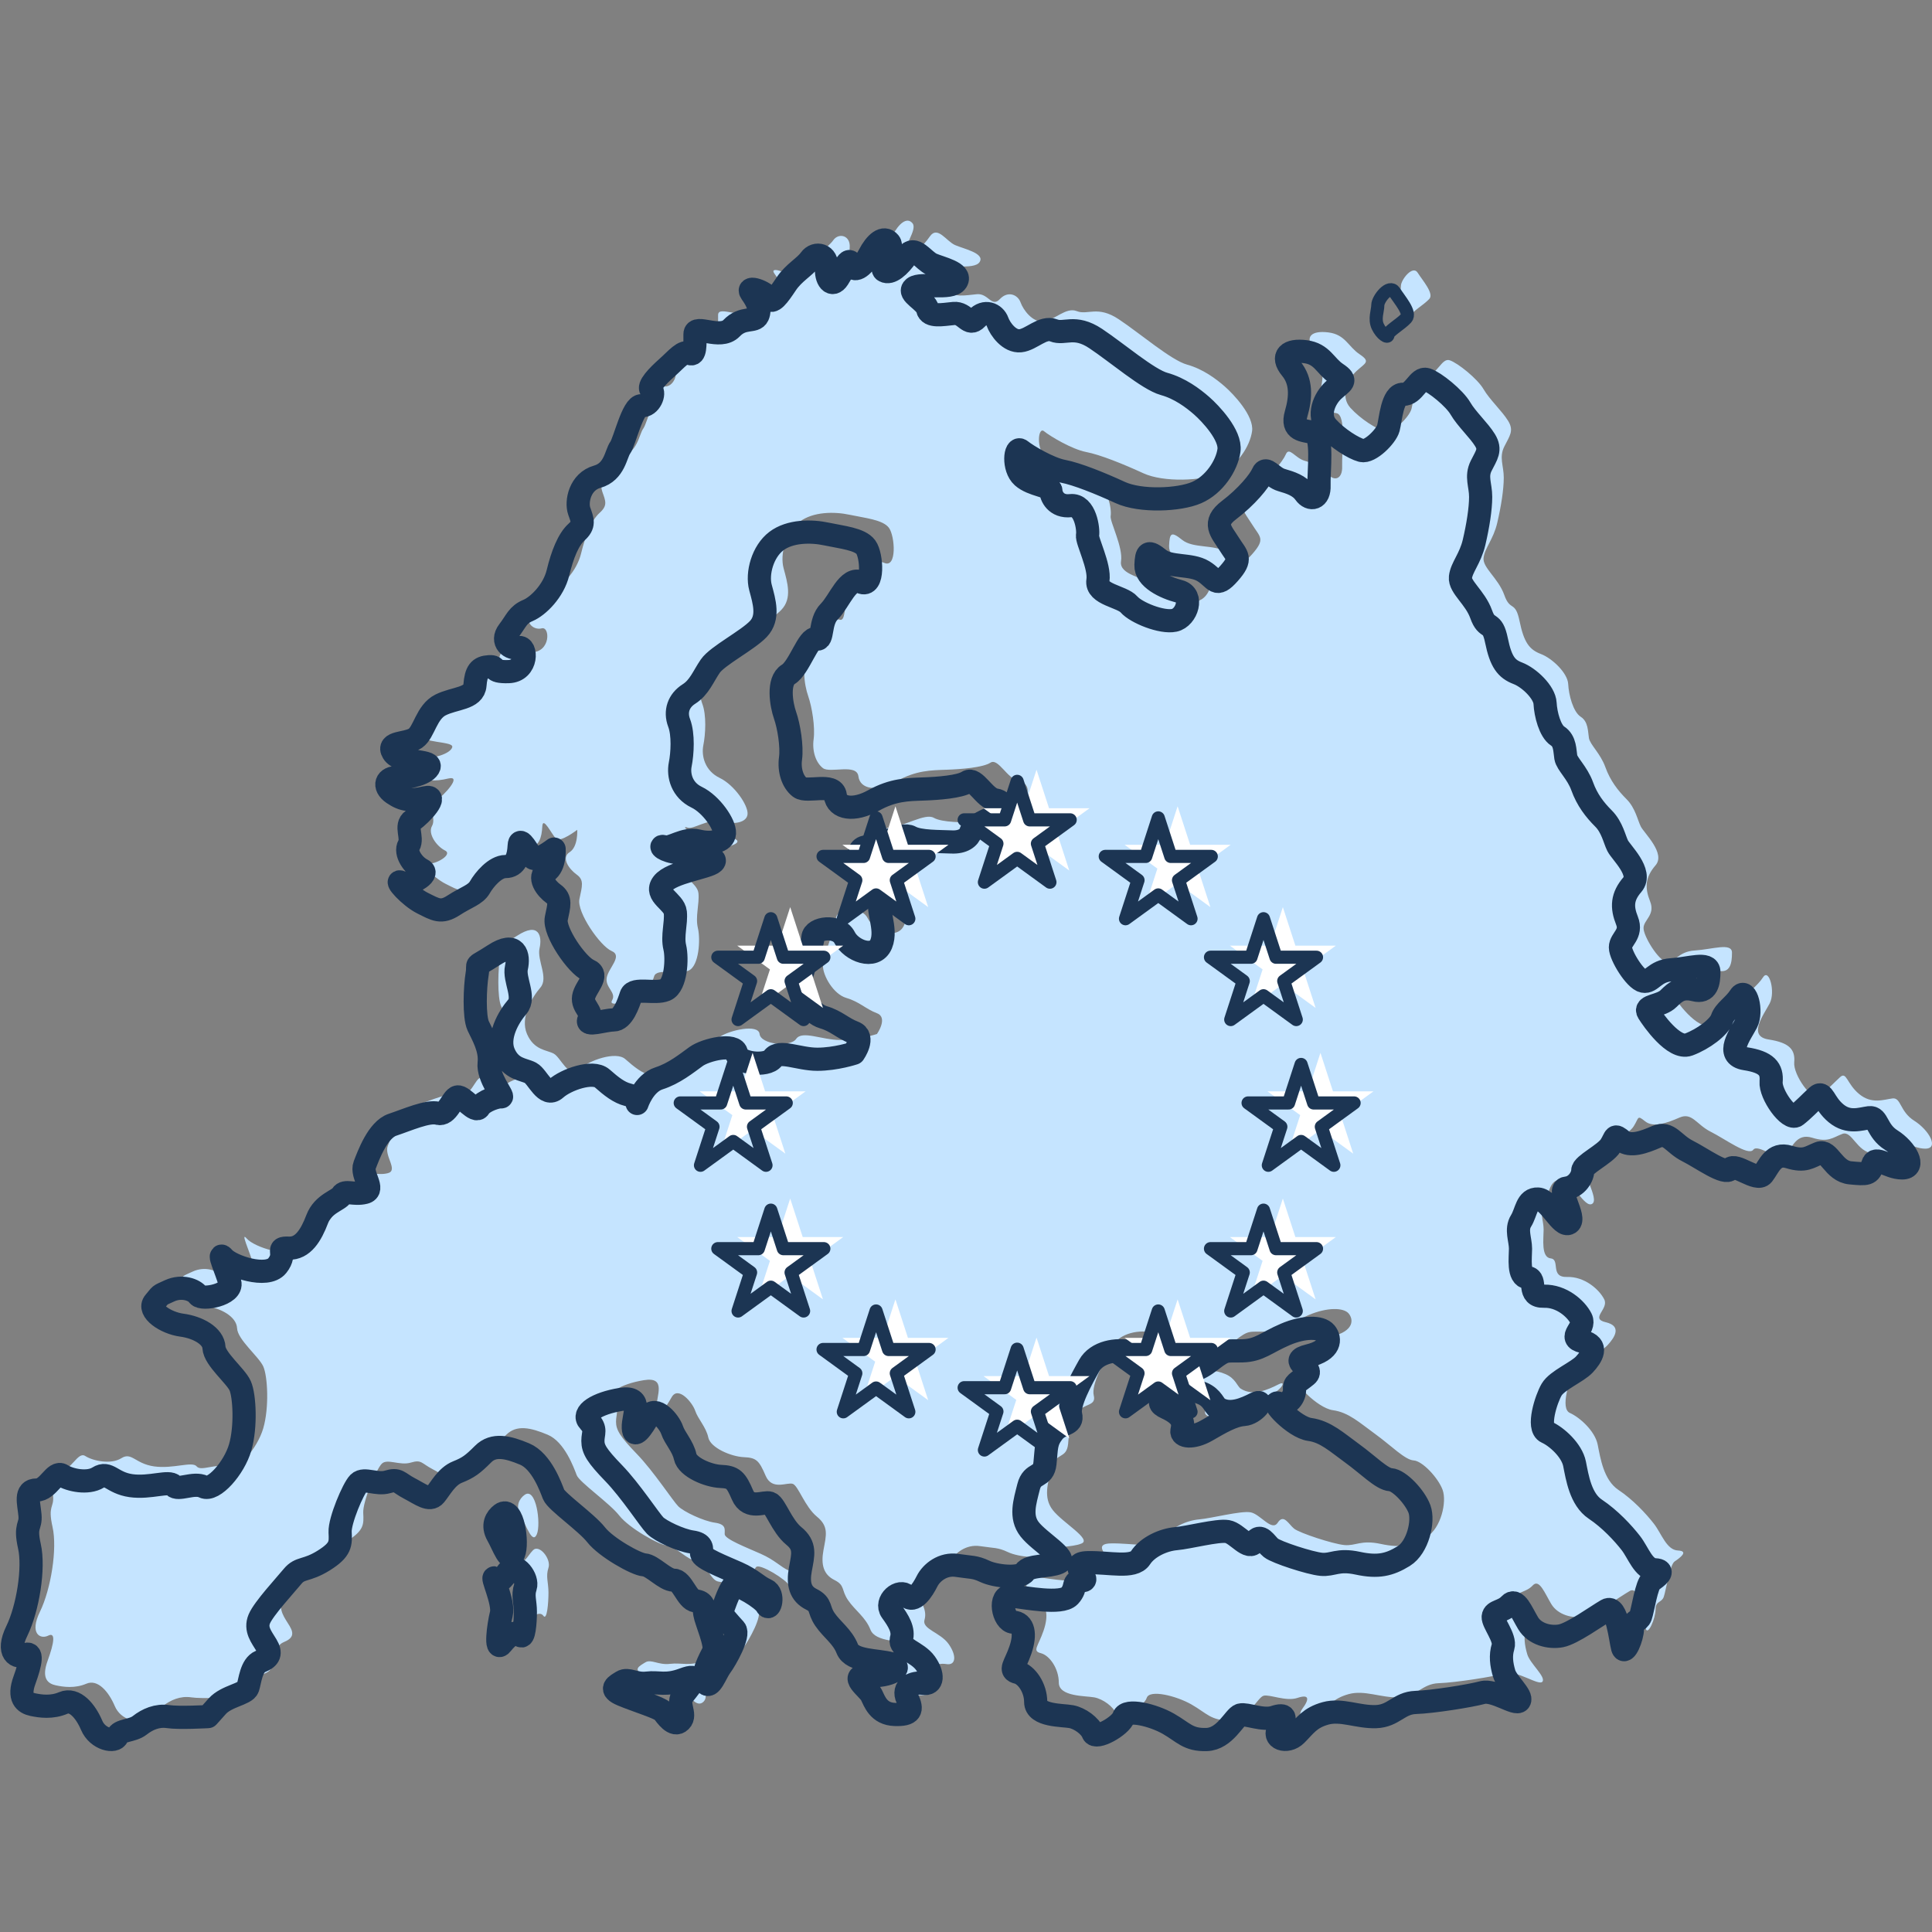 <?xml version="1.0" encoding="utf-8"?>
<!-- Generator: Adobe Illustrator 23.0.1, SVG Export Plug-In . SVG Version: 6.00 Build 0)  -->
<svg version="1.1" id="Layer_1" xmlns="http://www.w3.org/2000/svg" xmlns:xlink="http://www.w3.org/1999/xlink" x="0px" y="0px"
	 viewBox="0 0 500 500" style="enable-background:new 0 0 500 500;" xml:space="preserve">
<rect x="0" y="0" width="500" height="500" fill="#808080" stroke="none"/>
<style type="text/css">
	.st0{fill:#C5E4FF;}
	.st1{fill:none;stroke:#1C3553;stroke-width:6;stroke-linecap:round;stroke-linejoin:round;stroke-miterlimit:10;}
	.st2{fill:none;stroke:#1C3553;stroke-width:3.4;stroke-linecap:round;stroke-linejoin:round;stroke-miterlimit:10;}
	.st3{fill:#FFFFFF;}
	.st4{fill:#FFFFFF;stroke:#1C3553;stroke-width:3.4;stroke-linecap:round;stroke-linejoin:round;stroke-miterlimit:10;}
</style>
<path class="st0" d="M62.205,436.586c-1.463,1.635-2.402,2.685-2.402,2.685s-7.489,0.424-10.315,0
	c-2.826-0.424-5.369,0.707-7.348,2.261c-1.978,1.554-5.228,1.13-5.793,2.826s-5.087,0.848-6.641-2.826
	c-1.554-3.674-4.38-7.065-7.348-5.793c-2.967,1.272-5.935,0.848-7.913,0.424s-3.815-1.696-2.119-6.358s2.119-7.489,0.141-6.5
	c-1.978,0.989-4.945-0.424-2.119-6.217c2.826-5.793,4.522-16.249,3.25-21.901s0.424-4.945,0.141-8.054
	c-0.283-3.109-1.413-6.5,1.696-6.5s4.663-5.087,6.641-3.815c1.978,1.272,6.641,2.261,9.326,0.565
	c2.685-1.696,3.532,1.413,8.478,2.119c4.945,0.706,9.891-1.413,11.021,0c1.13,1.413,5.228-0.989,7.771,0.283
	c2.543,1.272,7.913-4.804,9.467-10.173c1.554-5.369,1.13-13.423,0-15.967c-1.13-2.543-6.641-6.924-6.782-9.891
	c-0.141-2.967-4.098-5.228-8.337-5.793c-4.239-0.565-8.902-3.815-7.065-5.935s0.848-1.554,3.956-2.967
	c3.109-1.413,6.358-0.283,7.348,1.13s9.043-0.141,8.195-3.25c-0.848-3.109-3.391-8.478-1.554-6.358
	c1.837,2.119,11.163,5.369,13.847,1.978c2.685-3.391-0.706-4.663,2.967-4.522s5.793-3.391,7.348-7.489s5.511-4.804,6.358-6.217
	c0.848-1.413,3.109,0,5.935-0.706c2.826-0.706-0.989-4.522,0-7.065c0.989-2.543,3.391-9.184,7.206-10.456
	c3.815-1.272,9.184-3.674,11.728-2.967c2.543,0.707,3.674-3.956,5.087-4.239c1.413-0.283,4.663,4.38,5.652,2.685
	c0.989-1.696,4.804-2.851,5.652-2.697s-3.532-5.074-3.109-8.748c0.424-3.674-1.696-7.206-2.826-9.608s-0.848-10.032-0.283-13.423
	c0.565-3.391-1.272-1.272,4.38-4.945c5.652-3.674,6.5,0.141,5.793,3.25c-0.706,3.109,2.402,7.63,0.212,10.173
	c-2.19,2.543-5.299,7.771-3.462,12.01c1.837,4.239,5.087,4.098,6.924,5.087c1.837,0.989,3.815,6.5,6.5,4.098
	c2.685-2.402,9.608-4.804,12.01-2.685s4.38,3.674,6.641,4.239c2.261,0.565,2.402,2.261,2.402,2.261s1.696-5.228,5.652-6.5
	c3.956-1.272,7.065-3.815,9.608-5.652c2.543-1.837,10.173-3.532,10.456-0.848c0.283,2.685,7.913,3.532,9.467,1.272
	c1.554-2.261,6.641,0.283,11.445,0.283c4.804,0,9.467-1.554,9.467-1.554s2.967-4.239,0-5.369c-2.967-1.13-4.522-2.967-7.913-3.956
	c-3.391-0.989-6.076-5.793-6.076-8.337c0-2.543,3.25-9.75,3.391-12.293c0.141-2.543,6.5-3.391,8.195,0
	c1.696,3.391,7.771,5.793,9.467,1.696c1.696-4.098-1.554-9.326,0-12.293c1.554-2.967-4.239,0.565-4.663-2.402
	s-2.967-10.173,0.848-10.456c3.815-0.283,9.184-3.815,11.445-2.543c2.261,1.272,7.63,1.13,10.597,1.272s4.522-1.13,4.945-2.543
	c0.424-1.413,4.804-3.815,7.206-4.098c2.402-0.283,1.978-3.815-0.848-4.239c-2.826-0.424-5.228-5.935-7.206-4.663
	c-1.978,1.272-7.489,1.696-11.445,1.837c-3.956,0.141-7.771,0.141-12.858,2.967c-5.087,2.826-9.467,2.119-9.891-1.272
	s-7.348-0.706-9.184-2.119s-2.826-4.38-2.402-7.489c0.424-3.109-0.424-8.337-1.413-11.163c-0.989-2.826-1.978-8.902,0.848-10.597
	c2.826-1.696,5.228-9.891,7.206-9.184s0.706-4.38,3.391-7.065c2.685-2.685,4.804-9.184,8.195-7.63
	c3.391,1.554,2.826-6.924,1.272-9.043c-1.554-2.119-6.217-2.543-10.173-3.391s-9.467-0.848-12.999,1.837
	c-3.532,2.685-5.087,8.337-4.098,12.01c0.989,3.674,2.261,7.771-0.565,10.739c-2.826,2.967-10.597,6.924-12.434,9.608
	c-1.837,2.685-2.826,5.511-5.511,7.206c-2.685,1.696-3.674,4.522-2.543,7.489s0.848,7.913,0.283,10.739
	c-0.565,2.826,0.424,6.641,4.239,8.478c3.815,1.837,7.348,7.065,7.206,9.326c-0.141,2.261-3.532,2.826-6.924,1.978
	c-3.391-0.848-7.065,2.119-8.619,1.554c-1.554-0.565-0.283,1.13,3.815,1.554c4.098,0.424,10.315,0.989,8.902,2.402
	c-1.413,1.413-10.88,2.543-13.141,5.511s2.967,4.663,3.25,7.489c0.283,2.826-0.848,6.076-0.141,9.043s0.283,9.849-2.402,11
	c-2.685,1.151-8.195-0.685-8.902,1.434s-2.119,6.358-4.522,6.358c-2.402,0-7.489,1.837-6.358-0.141
	c1.13-1.978-1.837-3.25-1.413-5.793c0.424-2.543,4.239-5.652,1.272-6.924c-2.967-1.272-9.043-10.032-8.337-13.423
	c0.706-3.391,1.272-4.945-0.706-6.358c-1.978-1.413-4.098-4.38-1.837-5.793s1.978-5.793,1.978-5.793s-4.38,3.391-5.511,2.261
	s-3.391-5.935-3.532-3.109c-0.141,2.826-0.848,5.369-3.532,5.369c-2.685,0-5.511,3.391-6.641,5.369
	c-1.13,1.978-3.532,2.543-6.782,4.663c-3.25,2.119-4.663,1.13-8.054-0.565c-3.391-1.696-7.489-6.358-5.511-5.369
	c1.978,0.989,7.63-2.119,5.369-3.25s-4.522-4.38-3.391-6.358c1.13-1.978-1.13-5.087,0.989-6.5c2.119-1.413,6.924-6.641,3.25-5.793
	c-3.674,0.848-5.652,0.706-8.337-1.13c-2.685-1.837-1.837-4.239,1.272-4.098s7.489-1.13,8.054-2.826
	c0.565-1.696-7.63-0.848-9.326-3.674c-1.696-2.826,3.532-2.119,5.793-3.674c2.261-1.554,2.826-6.782,6.5-8.619
	c3.674-1.837,8.619-1.554,8.902-5.087c0.283-3.532,1.13-4.663,3.674-4.804c2.543-0.141-0.021,1.413,5.006,1.272
	s4.744-6.782,2.625-6.217c-2.119,0.565-4.684-1.554-2.625-4.239c2.059-2.685,2.342-4.239,5.027-5.369
	c2.685-1.13,6.641-5.087,7.771-9.75c1.13-4.663,2.685-8.631,4.804-10.532c2.119-1.902,1.554-3.032,0.706-5.434
	c-0.848-2.402,0.141-7.63,4.663-8.902c4.522-1.272,4.804-5.935,5.935-7.489c1.13-1.554,3.25-11.021,5.511-10.88
	s3.532-3.25,2.543-4.098s1.554-3.532,4.098-5.793c2.543-2.261,4.239-4.522,5.793-3.674c1.554,0.848,1.413-2.261,1.413-4.945
	s6.5,1.554,9.467-1.554s5.935-1.413,6.782-3.25c0.848-1.837-0.283-3.956-1.696-5.935c-1.413-1.978,3.674-0.283,4.522,1.413
	c0.848,1.696,2.543-0.706,4.522-3.674s4.804-4.38,6.217-6.358c1.413-1.978,4.522-1.272,4.239,1.978
	c-0.283,3.25,1.413,5.369,2.967,2.967c1.554-2.402,2.826-5.935,3.391-3.674s2.967,0.908,4.663-2.372
	c1.696-3.28,3.815-4.975,5.228-3.28c1.413,1.696-2.826,6.5-1.272,7.348c1.554,0.848,3.815-1.13,5.793-3.956s4.239,1.272,6.5,2.261
	c2.261,0.989,7.771,2.119,6.358,4.38c-1.413,2.261-9.184,0.283-11.021,1.696c-1.837,1.413,3.109,3.391,3.532,5.511
	s3.815,1.413,6.782,1.13c2.967-0.283,3.815,3.532,5.935,1.272c2.119-2.261,4.663-1.13,5.369,0.848
	c0.707,1.978,3.109,5.228,5.935,4.945c2.826-0.283,5.793-3.815,8.619-2.685c2.826,1.13,5.369-1.554,10.88,2.119
	c5.511,3.674,13.565,10.597,17.662,11.728s7.489,3.674,9.75,5.652s7.63,7.63,7.065,11.586c-0.565,3.956-3.815,8.902-8.337,10.88
	s-14.554,2.402-19.782,0c-5.228-2.402-11.163-4.804-14.836-5.511c-3.674-0.706-9.326-4.098-10.88-5.369
	c-1.554-1.272-2.119,4.522,0.424,6.782c2.543,2.261,7.348,2.402,7.348,3.674c0,1.272,1.272,4.239,5.087,3.815
	c3.815-0.424,4.663,6.217,4.38,7.63c-0.283,1.413,3.25,8.054,2.685,11.728c-0.565,3.674,6.217,4.098,8.054,6.217
	c1.837,2.119,8.478,4.804,11.728,4.098c3.25-0.706,5.087-6.5,1.272-7.489s-8.76-3.391-8.619-6.782
	c0.141-3.391,0.565-3.815,3.391-1.554c2.826,2.261,8.195,1.13,11.445,3.109c3.25,1.978,3.191,4.522,6.682,0.565s2.02-4.38,0-7.63
	c-2.02-3.25-4.48-5.369,0-8.76c4.48-3.391,7.871-7.489,8.719-9.467c0.848-1.978,2.402,0.989,4.804,1.696
	c2.402,0.706,4.663,1.413,6.076,3.391c1.413,1.978,3.815,1.554,3.674-1.978c-0.141-3.532,1.13-13.141-1.413-13.706
	c-2.543-0.565-5.793-0.424-4.522-4.804c1.272-4.38,1.413-8.478-1.272-11.728c-2.685-3.25-0.706-4.945,3.674-4.38
	s5.087,3.674,8.054,5.652c2.967,1.978,1.413,2.261-0.848,4.38s-4.239,6.5-1.554,9.467c2.685,2.967,6.782,5.511,8.902,6.076
	s6.358-3.674,6.924-5.793s0.989-8.902,3.815-8.761c2.826,0.141,3.956-4.522,6.076-3.815c2.119,0.706,7.206,4.804,8.76,7.489
	s4.804,5.652,6.358,8.195s0.424,3.815-0.989,6.641c-1.413,2.826-0.141,4.945-0.141,8.054s-0.706,7.489-1.696,11.728
	c-0.989,4.239-3.25,6.5-3.532,9.043c-0.283,2.543,3.815,5.228,5.369,9.608c1.554,4.38,2.826,1.272,3.956,6.782
	c1.13,5.511,2.543,7.348,5.511,8.478c2.967,1.13,6.924,4.945,7.065,7.771c0.141,2.826,1.272,7.206,3.25,8.478
	c1.978,1.272,1.837,3.815,2.119,5.511c0.283,1.696,2.967,3.956,4.239,7.489c1.272,3.532,3.25,6.076,5.511,8.337
	s2.826,5.369,3.674,7.065c0.848,1.696,6.5,6.924,3.815,10.032c-2.685,3.109-2.826,5.793-1.413,9.326
	c1.413,3.532-1.696,4.804-1.696,6.924s3.815,8.337,5.935,8.76c2.119,0.424,2.826-2.685,7.348-2.967
	c4.522-0.283,9.608-2.119,9.608,0.565c0,2.685-0.424,5.469-3.674,4.642c-3.25-0.827-4.804,0.304-6.782,2.282
	s-6.358,1.696-5.228,3.532c1.13,1.837,6.641,9.75,10.456,8.337c3.815-1.413,7.913-4.522,8.619-6.641
	c0.706-2.119,3.109-3.391,4.663-5.793c1.554-2.402,3.25,3.815,1.696,6.782c-1.554,2.967-5.793,8.478-0.283,9.326
	c5.511,0.848,6.924,2.685,6.641,5.935c-0.283,3.25,4.663,10.173,6.5,8.76c1.837-1.413,3.674-3.391,5.369-4.945
	c1.696-1.554,1.696,1.696,4.945,4.38c3.25,2.685,6.358,1.413,8.619,1.13s1.837,3.391,5.652,5.793c3.815,2.402,6.5,7.206,2.826,7.206
	s-6.924-3.391-7.63-0.848c-0.706,2.543-1.413,2.543-5.793,2.119c-4.38-0.424-5.511-6.076-8.054-5.087
	c-2.543,0.989-3.674,2.261-7.771,0.989c-4.098-1.272-5.228,2.543-6.782,4.522c-1.554,1.978-7.206-3.109-8.478-1.413
	c-1.272,1.696-7.348-2.826-11.021-4.663c-3.674-1.837-4.804-5.087-8.054-3.674c-3.25,1.413-6.782,2.685-8.902,0.989
	c-2.119-1.696-1.554-0.989-2.967,1.272c-1.413,2.261-7.206,4.945-7.206,6.5c0,1.554-1.554,4.239-4.239,4.522
	c-2.685,0.283,2.685,7.771,0.707,9.043c-1.978,1.272-5.087-6.076-8.054-6.217c-2.967-0.141-2.967,3.391-4.38,5.652
	c-1.413,2.261-0.141,4.804-0.141,7.206s-0.706,7.206,1.837,7.489c2.543,0.283-0.283,4.945,4.239,4.804
	c4.522-0.141,8.337,3.25,9.608,5.793s-3.815,4.945,0.424,5.935c4.239,0.989,2.261,3.956,0.424,5.935
	c-1.837,1.978-7.065,4.098-8.478,6.5c-1.413,2.402-3.815,9.891-1.272,11.021c2.543,1.13,6.5,4.663,7.206,8.195
	c0.707,3.532,1.554,9.184,5.369,11.728c3.815,2.543,7.206,6.217,9.184,8.76s3.25,6.782,6.217,6.924
	c2.967,0.141,0.424,1.978-0.848,2.826c-1.272,0.848-2.261,7.63-2.826,9.184c-0.565,1.554-2.119,0.989-2.119,3.25
	c0,2.261-1.978,6.924-2.543,4.945s-1.413-11.304-4.098-9.75s-8.902,6.076-11.869,6.641c-2.967,0.565-6.782-0.424-8.478-3.25
	c-1.696-2.826-3.109-6.641-4.804-4.804c-1.696,1.837-4.098,1.554-4.239,3.109s3.25,5.511,2.543,7.771
	c-0.706,2.261-0.424,4.522,0.283,6.924c0.707,2.402,4.804,5.793,3.956,7.065c-0.848,1.272-6.5-2.967-9.608-2.119
	c-3.109,0.848-12.858,2.402-17.238,2.543s-5.652,3.532-10.315,3.674c-4.663,0.141-8.902-1.978-12.999-0.848s-5.228,3.109-7.63,5.511
	c-2.402,2.402-6.358,0.989-4.38-1.696s1.696-3.815-1.272-2.826c-2.967,0.989-7.206-0.989-8.76-0.565
	c-1.554,0.424-3.956,6.197-8.761,6.348c-4.804,0.151-5.935-1.827-9.891-4.087c-3.956-2.261-10.88-3.956-11.586-1.696
	c-0.706,2.261-7.206,5.935-7.913,4.098c-0.706-1.837-3.391-3.815-5.652-4.239c-2.261-0.424-9.184-0.141-9.184-3.815
	c0-3.674-2.402-7.065-4.663-7.63s-0.707-1.696,0.706-5.793s0.848-7.065-1.837-7.206c-2.685-0.141-3.956-7.206-0.424-6.782
	c3.532,0.424,12.858,2.261,14.978,0s0.424-3.956,3.25-3.956c2.826,0-4.239-4.522,1.413-4.663c5.652-0.141,11.869,1.554,13.706-1.272
	c1.837-2.826,5.935-4.663,9.184-4.945c3.25-0.283,10.739-2.261,13.282-1.837c2.543,0.424,5.511,5.087,7.065,2.685
	c1.554-2.402,2.826,0.424,4.239,1.554c1.413,1.13,10.032,3.956,12.999,4.239c2.967,0.283,4.239-1.413,9.467-0.283
	c5.228,1.13,8.195,0.424,11.869-1.837s5.228-9.043,4.098-12.152c-1.13-3.109-5.228-7.489-7.489-7.63s-5.793-3.815-9.891-6.782
	c-4.098-2.967-6.924-5.652-11.021-6.217c-4.098-0.565-10.597-7.63-8.054-6.782c2.543,0.848,4.239-1.837,4.098-3.532
	c-0.141-1.696,0.707-1.696,3.109-3.674s-5.228-3.674,0.565-5.087c5.793-1.413,5.652-4.38,4.38-5.935
	c-1.272-1.554-5.511-1.696-10.456,0.424s-6.641,4.098-11.021,4.239s-4.239-0.565-8.054,2.402s-4.945,2.826-10.739,3.532
	c-5.793,0.706-9.043-1.272-6.782-2.967c2.261-1.696,0.283-1.837-3.391-2.685s-8.76,0-10.739,3.532
	c-1.978,3.532-5.511,9.891-4.804,12.717c0.707,2.826-2.543,1.978-4.522,4.522s-1.696,4.098-2.119,8.054s-3.25,2.119-4.239,6.076
	c-0.989,3.956-2.261,7.771,0.283,11.021s10.032,7.489,7.489,8.619c-2.543,1.13-7.63,0.565-8.76,2.402
	c-1.13,1.837-7.63,1.13-10.315-0.141c-2.685-1.272-3.532-0.989-7.206-1.554c-3.674-0.565-6.641,1.837-7.771,4.098
	c-1.13,2.261-3.391,5.793-5.228,3.815s-5.793,1.413-3.956,3.956s3.25,4.804,2.543,7.206c-0.706,2.402,4.098,3.25,6.217,6.217
	c2.119,2.967,1.978,5.652-0.565,5.228s-5.511,0.989-4.098,3.956c1.413,2.967,0.989,4.239-3.25,4.098s-5.228-3.391-6.076-5.087
	c-0.848-1.696-6.217-5.228-0.706-4.945c5.511,0.283,9.326-2.119,5.793-3.109c-3.532-0.989-10.032-0.565-11.304-3.815
	s-3.956-4.945-5.793-7.63c-1.837-2.685-0.706-3.815-3.532-5.228c-2.826-1.413-3.532-3.956-2.826-7.771
	c0.706-3.815,1.413-6.076-1.696-8.619s-4.804-7.913-6.217-8.478c-1.413-0.565-5.369,1.837-7.065-2.119s-2.402-4.663-5.652-4.804
	c-3.25-0.141-8.619-2.402-9.184-5.087c-0.565-2.685-2.685-4.804-3.391-6.924c-0.706-2.119-4.38-6.5-6.076-3.532
	c-1.696,2.967-3.815,6.076-3.956,2.967c-0.141-3.109,2.826-8.337-3.25-7.348c-6.076,0.989-10.173,3.532-8.195,5.652
	s0.989,2.967,0.989,5.087s0.989,3.815,5.369,8.337s9.326,12.152,10.739,13.565c1.413,1.413,6.5,3.815,9.467,4.239
	c2.967,0.424,2.543,1.696,2.543,2.967s5.511,3.391,9.326,5.087c3.815,1.696,5.087,3.391,7.348,4.38
	c2.261,0.989,0.989,5.652,0.141,3.956c-0.848-1.696-7.63-5.793-8.619-4.945c-0.989,0.848-2.826,6.217-2.967,6.782
	c-0.141,0.565,2.119,2.967,3.391,4.38c1.272,1.413-2.402,7.913-3.674,9.608c-1.272,1.696-2.685,6.076-3.956,4.239
	c-1.272-1.837,1.272-6.358,2.119-8.054s-1.978-7.913-2.261-9.75c-0.283-1.837-0.141-3.109-2.402-3.391s-3.391-5.369-5.652-5.369
	s-5.511-3.815-7.63-3.956c-2.119-0.141-9.891-4.522-12.434-7.771c-2.543-3.25-10.315-8.619-11.021-10.456
	c-0.706-1.837-3.109-8.619-7.489-10.456c-4.38-1.837-8.054-2.685-10.739,0c-2.685,2.685-3.815,3.532-6.641,4.663
	c-2.826,1.13-4.38,4.239-5.793,5.935c-1.413,1.696-3.674-0.141-6.641-1.696c-2.967-1.554-2.826-2.543-5.652-1.696
	c-2.826,0.848-6.076-1.13-7.489,0.283c-1.413,1.413-4.945,9.75-4.804,12.717c0.141,2.967,0.283,4.522-4.239,7.348
	s-6.076,1.696-8.054,4.098c-1.978,2.402-7.489,8.337-8.619,11.021c-1.13,2.685,0.565,4.663,1.837,6.782
	c1.272,2.119,0.848,3.25-1.554,4.239c-2.402,0.989-2.685,5.087-3.25,6.782S64.607,433.901,62.205,436.586z"/>
<path class="st0" d="M369.906,77.358c-1.484,1.62-4.71,3.391-4.71,4.333c0,0.942-1.696-0.188-2.638-2.167
	c-0.942-1.978,0-4.051,0-5.558c0-1.507,3.014-5.464,4.333-3.391C368.21,72.648,371.172,75.975,369.906,77.358z"/>
<path class="st0" d="M321.111,359.39c-0.922-0.597-1.319-2.638-3.956-3.768c-2.638-1.13-5.087-1.13-6.217,0
	c-1.13,1.13-7.536,1.696-3.014,3.768c4.522,2.072,4.333,4.145,3.956,5.84s2.826,2.072,6.406,0c3.58-2.072,6.782-3.956,9.608-4.145
	c2.826-0.188,5.652-4.145,3.014-2.826S324.314,361.462,321.111,359.39z"/>
<path class="st0" d="M135.727,386.896c-1.279,0.959-2.449,2.826-0.942,5.464s3.014,7.348,4.145,4.71
	S138.742,384.635,135.727,386.896z"/>
<path class="st0" d="M134.075,403.475c-1.244-1.078,2.405,6.217,1.652,9.232c-0.754,3.014-1.663,9.985,0.11,7.724
	c1.774-2.261,3.846-3.58,4.788-2.261c0.942,1.319,1.319-3.325,1.319-5.995c0-2.671-0.754-4.178,0-6.439
	c0.754-2.261-2.398-6.217-4.025-4.522S135.815,404.982,134.075,403.475z"/>
<path class="st0" d="M182.827,433.618c2.526-3.109,4.522-5.652,0-3.956c-4.522,1.696-6.406,0.565-9.42,0.942
	c-3.014,0.377-4.898-1.319-6.406-0.377s-3.58,1.884,0,3.391c3.58,1.507,9.797,3.391,10.55,4.333
	c0.754,0.942,2.826,4.145,4.522,2.449S180.945,435.935,182.827,433.618z"/>
<path class="st1" d="M56.223,441.57c-1.463,1.635-2.402,2.685-2.402,2.685s-7.489,0.424-10.315,0s-5.369,0.706-7.348,2.261
	c-1.978,1.554-5.228,1.13-5.793,2.826c-0.565,1.696-5.087,0.848-6.641-2.826s-4.38-7.065-7.348-5.793
	c-2.967,1.272-5.935,0.848-7.913,0.424c-1.978-0.424-3.815-1.696-2.119-6.358c1.696-4.663,2.119-7.489,0.141-6.5
	c-1.978,0.989-4.945-0.424-2.119-6.217s4.522-16.249,3.25-21.901c-1.272-5.652,0.424-4.945,0.141-8.054
	c-0.283-3.109-1.413-6.5,1.696-6.5s4.663-5.087,6.641-3.815c1.978,1.272,6.641,2.261,9.326,0.565s3.532,1.413,8.478,2.119
	s9.891-1.413,11.021,0c1.13,1.413,5.228-0.989,7.771,0.283c2.543,1.272,7.913-4.804,9.467-10.173c1.554-5.369,1.13-13.423,0-15.967
	c-1.13-2.543-6.641-6.924-6.782-9.891c-0.141-2.967-4.098-5.228-8.337-5.793s-8.902-3.815-7.065-5.935
	c1.837-2.119,0.848-1.554,3.956-2.967c3.109-1.413,6.358-0.283,7.348,1.13c0.989,1.413,9.043-0.141,8.195-3.25
	c-0.848-3.109-3.391-8.478-1.554-6.358s11.163,5.369,13.847,1.978c2.685-3.391-0.706-4.663,2.967-4.522
	c3.674,0.141,5.793-3.391,7.348-7.489s5.511-4.804,6.358-6.217c0.848-1.413,3.109,0,5.935-0.706c2.826-0.707-0.989-4.522,0-7.065
	c0.989-2.543,3.391-9.184,7.206-10.456c3.815-1.272,9.184-3.674,11.728-2.967c2.543,0.706,3.674-3.956,5.087-4.239
	s4.663,4.38,5.652,2.685s4.804-2.851,5.652-2.697c0.848,0.154-3.532-5.074-3.109-8.748c0.424-3.674-1.696-7.206-2.826-9.608
	s-0.848-10.032-0.283-13.423c0.565-3.391-1.272-1.272,4.38-4.945c5.652-3.674,6.5,0.141,5.793,3.25s2.402,7.63,0.212,10.173
	c-2.19,2.543-5.299,7.771-3.462,12.01s5.087,4.098,6.924,5.087c1.837,0.989,3.815,6.5,6.5,4.098
	c2.685-2.402,9.608-4.804,12.01-2.685c2.402,2.119,4.38,3.674,6.641,4.239c2.261,0.565,2.402,2.261,2.402,2.261
	s1.696-5.228,5.652-6.5c3.956-1.272,7.065-3.815,9.608-5.652c2.543-1.837,10.173-3.532,10.456-0.848s7.913,3.532,9.467,1.272
	c1.554-2.261,6.641,0.283,11.445,0.283c4.804,0,9.467-1.554,9.467-1.554s2.967-4.239,0-5.369c-2.967-1.13-4.522-2.967-7.913-3.956
	c-3.391-0.989-6.076-5.793-6.076-8.337c0-2.543,3.25-9.75,3.391-12.293c0.141-2.543,6.5-3.391,8.195,0
	c1.696,3.391,7.771,5.793,9.467,1.696s-1.554-9.326,0-12.293c1.554-2.967-4.239,0.565-4.663-2.402
	c-0.424-2.967-2.967-10.173,0.848-10.456c3.815-0.283,9.184-3.815,11.445-2.543c2.261,1.272,7.63,1.13,10.597,1.272
	c2.967,0.141,4.522-1.13,4.945-2.543c0.424-1.413,4.804-3.815,7.206-4.098c2.402-0.283,1.978-3.815-0.848-4.239
	c-2.826-0.424-5.228-5.935-7.206-4.663c-1.978,1.272-7.489,1.696-11.445,1.837c-3.956,0.141-7.771,0.141-12.858,2.967
	c-5.087,2.826-9.467,2.119-9.891-1.272c-0.424-3.391-7.348-0.706-9.184-2.119s-2.826-4.38-2.402-7.489
	c0.424-3.109-0.424-8.337-1.413-11.163s-1.978-8.902,0.848-10.597s5.228-9.891,7.206-9.184s0.706-4.38,3.391-7.065
	c2.685-2.685,4.804-9.184,8.195-7.63c3.391,1.554,2.826-6.924,1.272-9.043c-1.554-2.119-6.217-2.543-10.173-3.391
	c-3.956-0.848-9.467-0.848-12.999,1.837c-3.532,2.685-5.087,8.337-4.098,12.01c0.989,3.674,2.261,7.771-0.565,10.739
	c-2.826,2.967-10.597,6.924-12.434,9.608c-1.837,2.685-2.826,5.511-5.511,7.206c-2.685,1.696-3.674,4.522-2.543,7.489
	s0.848,7.913,0.283,10.739c-0.565,2.826,0.424,6.641,4.239,8.478c3.815,1.837,7.348,7.065,7.206,9.326
	c-0.141,2.261-3.532,2.826-6.924,1.978c-3.391-0.848-7.065,2.119-8.619,1.554c-1.554-0.565-0.283,1.13,3.815,1.554
	c4.098,0.424,10.315,0.989,8.902,2.402c-1.413,1.413-10.88,2.543-13.141,5.511c-2.261,2.967,2.967,4.663,3.25,7.489
	c0.283,2.826-0.848,6.076-0.141,9.043c0.706,2.967,0.283,9.849-2.402,11c-2.685,1.151-8.195-0.685-8.902,1.434
	c-0.706,2.119-2.119,6.358-4.522,6.358c-2.402,0-7.489,1.837-6.358-0.141s-1.837-3.25-1.413-5.793
	c0.424-2.543,4.239-5.652,1.272-6.924c-2.967-1.272-9.043-10.032-8.337-13.423s1.272-4.945-0.706-6.358
	c-1.978-1.413-4.098-4.38-1.837-5.793c2.261-1.413,1.978-5.793,1.978-5.793s-4.38,3.391-5.511,2.261s-3.391-5.935-3.532-3.109
	c-0.141,2.826-0.848,5.369-3.532,5.369c-2.685,0-5.511,3.391-6.641,5.369s-3.532,2.543-6.782,4.663
	c-3.25,2.119-4.663,1.13-8.054-0.565c-3.391-1.696-7.489-6.358-5.511-5.369s7.63-2.119,5.369-3.25
	c-2.261-1.13-4.522-4.38-3.391-6.358c1.13-1.978-1.13-5.087,0.989-6.5c2.119-1.413,6.924-6.641,3.25-5.793s-5.652,0.706-8.337-1.13
	c-2.685-1.837-1.837-4.239,1.272-4.098s7.489-1.13,8.054-2.826s-7.63-0.848-9.326-3.674c-1.696-2.826,3.532-2.119,5.793-3.674
	c2.261-1.554,2.826-6.782,6.5-8.619c3.674-1.837,8.619-1.554,8.902-5.087c0.283-3.532,1.13-4.663,3.674-4.804
	s-0.021,1.413,5.006,1.272s4.744-6.782,2.625-6.217c-2.119,0.565-4.684-1.554-2.625-4.239c2.059-2.685,2.342-4.239,5.027-5.369
	s6.641-5.087,7.771-9.75c1.13-4.663,2.685-8.631,4.804-10.532s1.554-3.032,0.706-5.434c-0.848-2.402,0.141-7.63,4.663-8.902
	c4.522-1.272,4.804-5.935,5.935-7.489s3.25-11.021,5.511-10.88s3.532-3.25,2.543-4.098s1.554-3.532,4.098-5.793
	c2.543-2.261,4.239-4.522,5.793-3.674c1.554,0.848,1.413-2.261,1.413-4.945s6.5,1.554,9.467-1.554s5.935-1.413,6.782-3.25
	s-0.283-3.956-1.696-5.935c-1.413-1.978,3.674-0.283,4.522,1.413c0.848,1.696,2.543-0.706,4.522-3.674s4.804-4.38,6.217-6.358
	c1.413-1.978,4.522-1.272,4.239,1.978c-0.283,3.25,1.413,5.369,2.967,2.967c1.554-2.402,2.826-5.935,3.391-3.674
	c0.565,2.261,2.967,0.908,4.663-2.372c1.696-3.28,3.815-4.975,5.228-3.28s-2.826,6.5-1.272,7.348
	c1.554,0.848,3.815-1.13,5.793-3.956c1.978-2.826,4.239,1.272,6.5,2.261s7.771,2.119,6.358,4.38
	c-1.413,2.261-9.184,0.283-11.021,1.696s3.109,3.391,3.532,5.511c0.424,2.119,3.815,1.413,6.782,1.13
	c2.967-0.283,3.815,3.532,5.935,1.272c2.119-2.261,4.663-1.13,5.369,0.848s3.109,5.228,5.935,4.945
	c2.826-0.283,5.793-3.815,8.619-2.685c2.826,1.13,5.369-1.554,10.88,2.119c5.511,3.674,13.565,10.597,17.662,11.728
	s7.489,3.674,9.75,5.652c2.261,1.978,7.63,7.63,7.065,11.586c-0.565,3.956-3.815,8.902-8.337,10.88
	c-4.522,1.978-14.554,2.402-19.782,0c-5.228-2.402-11.163-4.804-14.836-5.511c-3.674-0.706-9.326-4.098-10.88-5.369
	c-1.554-1.272-2.119,4.522,0.424,6.782c2.543,2.261,7.348,2.402,7.348,3.674s1.272,4.239,5.087,3.815
	c3.815-0.424,4.663,6.217,4.38,7.63c-0.283,1.413,3.25,8.054,2.685,11.728c-0.565,3.674,6.217,4.098,8.054,6.217
	c1.837,2.119,8.478,4.804,11.728,4.098c3.25-0.706,5.087-6.5,1.272-7.489s-8.761-3.391-8.619-6.782
	c0.141-3.391,0.565-3.815,3.391-1.554c2.826,2.261,8.195,1.13,11.445,3.109c3.25,1.978,3.191,4.522,6.682,0.565s2.02-4.38,0-7.63
	c-2.02-3.25-4.48-5.369,0-8.76c4.48-3.391,7.871-7.489,8.719-9.467c0.848-1.978,2.402,0.989,4.804,1.696
	c2.402,0.706,4.663,1.413,6.076,3.391c1.413,1.978,3.815,1.554,3.674-1.978c-0.141-3.532,1.13-13.141-1.413-13.706
	c-2.543-0.565-5.793-0.424-4.522-4.804c1.272-4.38,1.413-8.478-1.272-11.728c-2.685-3.25-0.707-4.945,3.674-4.38
	c4.38,0.565,5.087,3.674,8.054,5.652c2.967,1.978,1.413,2.261-0.848,4.38s-4.239,6.5-1.554,9.467
	c2.685,2.967,6.782,5.511,8.902,6.076s6.358-3.674,6.924-5.793c0.565-2.119,0.989-8.902,3.815-8.761
	c2.826,0.141,3.956-4.522,6.076-3.815c2.119,0.706,7.206,4.804,8.76,7.489c1.554,2.685,4.804,5.652,6.358,8.195
	s0.424,3.815-0.989,6.641c-1.413,2.826-0.141,4.945-0.141,8.054c0,3.109-0.706,7.489-1.696,11.728
	c-0.989,4.239-3.25,6.5-3.532,9.043c-0.283,2.543,3.815,5.228,5.369,9.608c1.554,4.38,2.826,1.272,3.956,6.782
	c1.13,5.511,2.543,7.348,5.511,8.478c2.967,1.13,6.924,4.945,7.065,7.771s1.272,7.206,3.25,8.478
	c1.978,1.272,1.837,3.815,2.119,5.511c0.283,1.696,2.967,3.956,4.239,7.489c1.272,3.532,3.25,6.076,5.511,8.337
	c2.261,2.261,2.826,5.369,3.674,7.065c0.848,1.696,6.5,6.924,3.815,10.032s-2.826,5.793-1.413,9.326
	c1.413,3.532-1.696,4.804-1.696,6.924s3.815,8.337,5.935,8.76c2.119,0.424,2.826-2.685,7.348-2.967
	c4.522-0.283,9.608-2.119,9.608,0.565c0,2.685-0.424,5.469-3.674,4.642s-4.804,0.304-6.782,2.282s-6.358,1.696-5.228,3.532
	c1.13,1.837,6.641,9.75,10.456,8.337s7.913-4.522,8.619-6.641c0.707-2.119,3.109-3.391,4.663-5.793
	c1.554-2.402,3.25,3.815,1.696,6.782c-1.554,2.967-5.793,8.478-0.283,9.326c5.511,0.848,6.924,2.685,6.641,5.935
	c-0.283,3.25,4.663,10.173,6.5,8.76c1.837-1.413,3.674-3.391,5.369-4.945c1.696-1.554,1.696,1.696,4.945,4.38
	c3.25,2.685,6.358,1.413,8.619,1.13s1.837,3.391,5.652,5.793c3.815,2.402,6.5,7.206,2.826,7.206s-6.924-3.391-7.63-0.848
	s-1.413,2.543-5.793,2.119s-5.511-6.076-8.054-5.087c-2.543,0.989-3.674,2.261-7.771,0.989c-4.098-1.272-5.228,2.543-6.782,4.522
	c-1.554,1.978-7.206-3.109-8.478-1.413c-1.272,1.696-7.348-2.826-11.021-4.663c-3.674-1.837-4.804-5.087-8.054-3.674
	c-3.25,1.413-6.782,2.685-8.902,0.989s-1.554-0.989-2.967,1.272c-1.413,2.261-7.206,4.945-7.206,6.5s-1.554,4.239-4.239,4.522
	s2.685,7.771,0.706,9.043c-1.978,1.272-5.087-6.076-8.054-6.217c-2.967-0.141-2.967,3.391-4.38,5.652
	c-1.413,2.261-0.141,4.804-0.141,7.206c0,2.402-0.706,7.206,1.837,7.489s-0.283,4.945,4.239,4.804
	c4.522-0.141,8.337,3.25,9.608,5.793c1.272,2.543-3.815,4.945,0.424,5.935c4.239,0.989,2.261,3.956,0.424,5.935
	s-7.065,4.098-8.478,6.5s-3.815,9.891-1.272,11.021c2.543,1.13,6.5,4.663,7.206,8.195c0.706,3.532,1.554,9.184,5.369,11.728
	c3.815,2.543,7.206,6.217,9.184,8.76s3.25,6.782,6.217,6.924s0.424,1.978-0.848,2.826c-1.272,0.848-2.261,7.63-2.826,9.184
	c-0.565,1.554-2.119,0.989-2.119,3.25s-1.978,6.924-2.543,4.945s-1.413-11.304-4.098-9.75c-2.685,1.554-8.902,6.076-11.869,6.641
	c-2.967,0.565-6.782-0.424-8.478-3.25c-1.696-2.826-3.109-6.641-4.804-4.804s-4.098,1.554-4.239,3.109
	c-0.141,1.554,3.25,5.511,2.543,7.771s-0.424,4.522,0.283,6.924c0.707,2.402,4.804,5.793,3.956,7.065
	c-0.848,1.272-6.5-2.967-9.608-2.119c-3.109,0.848-12.858,2.402-17.238,2.543s-5.652,3.532-10.315,3.674s-8.902-1.978-12.999-0.848
	c-4.098,1.13-5.228,3.109-7.63,5.511s-6.358,0.989-4.38-1.696c1.978-2.685,1.696-3.815-1.272-2.826
	c-2.967,0.989-7.206-0.989-8.761-0.565c-1.554,0.424-3.956,6.197-8.76,6.348s-5.935-1.827-9.891-4.087s-10.88-3.956-11.586-1.696
	c-0.707,2.261-7.206,5.935-7.913,4.098s-3.391-3.815-5.652-4.239s-9.184-0.141-9.184-3.815s-2.402-7.065-4.663-7.63
	c-2.261-0.565-0.707-1.696,0.706-5.793s0.848-7.065-1.837-7.206s-3.956-7.206-0.424-6.782s12.858,2.261,14.978,0
	s0.424-3.956,3.25-3.956c2.826,0-4.239-4.522,1.413-4.663c5.652-0.141,11.869,1.554,13.706-1.272s5.935-4.663,9.184-4.945
	c3.25-0.283,10.739-2.261,13.282-1.837c2.543,0.424,5.511,5.087,7.065,2.685s2.826,0.424,4.239,1.554
	c1.413,1.13,10.032,3.956,12.999,4.239c2.967,0.283,4.239-1.413,9.467-0.283c5.228,1.13,8.195,0.424,11.869-1.837
	c3.674-2.261,5.228-9.043,4.098-12.152c-1.13-3.109-5.228-7.489-7.489-7.63s-5.793-3.815-9.891-6.782
	c-4.098-2.967-6.924-5.652-11.021-6.217s-10.597-7.63-8.054-6.782c2.543,0.848,4.239-1.837,4.098-3.532s0.706-1.696,3.109-3.674
	c2.402-1.978-5.228-3.674,0.565-5.087s5.652-4.38,4.38-5.935s-5.511-1.696-10.456,0.424s-6.641,4.098-11.021,4.239
	c-4.38,0.141-4.239-0.565-8.054,2.402c-3.815,2.967-4.945,2.826-10.739,3.532c-5.793,0.707-9.043-1.272-6.782-2.967
	s0.283-1.837-3.391-2.685c-3.674-0.848-8.761,0-10.739,3.532c-1.978,3.532-5.511,9.891-4.804,12.717
	c0.706,2.826-2.543,1.978-4.522,4.522c-1.978,2.543-1.696,4.098-2.119,8.054s-3.25,2.119-4.239,6.076
	c-0.989,3.956-2.261,7.771,0.283,11.021c2.543,3.25,10.032,7.489,7.489,8.619c-2.543,1.13-7.63,0.565-8.761,2.402
	c-1.13,1.837-7.63,1.13-10.315-0.141c-2.685-1.272-3.532-0.989-7.206-1.554s-6.641,1.837-7.771,4.098
	c-1.13,2.261-3.391,5.793-5.228,3.815c-1.837-1.978-5.793,1.413-3.956,3.956c1.837,2.543,3.25,4.804,2.543,7.206
	s4.098,3.25,6.217,6.217c2.119,2.967,1.978,5.652-0.565,5.228c-2.543-0.424-5.511,0.989-4.098,3.956
	c1.413,2.967,0.989,4.239-3.25,4.098c-4.239-0.141-5.228-3.391-6.076-5.087c-0.848-1.696-6.217-5.228-0.706-4.945
	s9.326-2.119,5.793-3.109c-3.532-0.989-10.032-0.565-11.304-3.815c-1.272-3.25-3.956-4.945-5.793-7.63
	c-1.837-2.685-0.706-3.815-3.532-5.228c-2.826-1.413-3.532-3.956-2.826-7.771c0.706-3.815,1.413-6.076-1.696-8.619
	c-3.109-2.543-4.804-7.913-6.217-8.478c-1.413-0.565-5.369,1.837-7.065-2.119c-1.696-3.956-2.402-4.663-5.652-4.804
	s-8.619-2.402-9.184-5.087c-0.565-2.685-2.685-4.804-3.391-6.924s-4.38-6.5-6.076-3.532c-1.696,2.967-3.815,6.076-3.956,2.967
	c-0.141-3.109,2.826-8.337-3.25-7.348c-6.076,0.989-10.173,3.532-8.195,5.652s0.989,2.967,0.989,5.087s0.989,3.815,5.369,8.337
	c4.38,4.522,9.326,12.152,10.739,13.565c1.413,1.413,6.5,3.815,9.467,4.239s2.543,1.696,2.543,2.967
	c0,1.272,5.511,3.391,9.326,5.087c3.815,1.696,5.087,3.391,7.348,4.38c2.261,0.989,0.989,5.652,0.141,3.956
	c-0.848-1.696-7.63-5.793-8.619-4.945c-0.989,0.848-2.826,6.217-2.967,6.782s2.119,2.967,3.391,4.38
	c1.272,1.413-2.402,7.913-3.674,9.608c-1.272,1.696-2.685,6.076-3.956,4.239s1.272-6.358,2.119-8.054s-1.978-7.913-2.261-9.75
	s-0.141-3.109-2.402-3.391c-2.261-0.283-3.391-5.369-5.652-5.369c-2.261,0-5.511-3.815-7.63-3.956s-9.891-4.522-12.434-7.771
	c-2.543-3.25-10.315-8.619-11.021-10.456c-0.706-1.837-3.109-8.619-7.489-10.456s-8.054-2.685-10.739,0
	c-2.685,2.685-3.815,3.532-6.641,4.663c-2.826,1.13-4.38,4.239-5.793,5.935c-1.413,1.696-3.674-0.141-6.641-1.696
	c-2.967-1.554-2.826-2.543-5.652-1.696c-2.826,0.848-6.076-1.13-7.489,0.283c-1.413,1.413-4.945,9.75-4.804,12.717
	c0.141,2.967,0.283,4.522-4.239,7.348c-4.522,2.826-6.076,1.696-8.054,4.098c-1.978,2.402-7.489,8.337-8.619,11.021
	c-1.13,2.685,0.565,4.663,1.837,6.782c1.272,2.119,0.848,3.25-1.554,4.239c-2.402,0.989-2.685,5.087-3.25,6.782
	S58.625,438.886,56.223,441.57z"/>
<path class="st2" d="M363.924,82.343c-1.484,1.62-4.71,3.391-4.71,4.333c0,0.942-1.696-0.188-2.638-2.167
	c-0.942-1.978,0-4.051,0-5.558c0-1.507,3.014-5.464,4.333-3.391S365.191,80.959,363.924,82.343z"/>
<path class="st1" d="M315.129,364.374c-0.922-0.597-1.319-2.638-3.956-3.768c-2.638-1.13-5.087-1.13-6.217,0
	c-1.13,1.13-7.536,1.696-3.014,3.768s4.333,4.145,3.956,5.84s2.826,2.072,6.406,0c3.58-2.072,6.782-3.956,9.608-4.145
	c2.826-0.188,5.652-4.145,3.014-2.826S318.332,366.447,315.129,364.374z"/>
<path class="st1" d="M129.746,391.88c-1.279,0.959-2.449,2.826-0.942,5.464s3.014,7.348,4.145,4.71
	C134.079,399.416,132.76,389.62,129.746,391.88z"/>
<path class="st1" d="M128.094,408.459c-1.244-1.078,2.405,6.217,1.652,9.232s-1.663,9.985,0.11,7.724
	c1.774-2.261,3.846-3.58,4.788-2.261s1.319-3.325,1.319-5.995s-0.754-4.178,0-6.439c0.754-2.261-2.398-6.217-4.025-4.522
	S129.833,409.967,128.094,408.459z"/>
<path class="st1" d="M176.845,438.603c2.526-3.109,4.522-5.652,0-3.956s-6.406,0.565-9.42,0.942
	c-3.014,0.377-4.898-1.319-6.406-0.377c-1.507,0.942-3.58,1.884,0,3.391c3.58,1.507,9.797,3.391,10.55,4.333
	c0.754,0.942,2.826,4.145,4.522,2.449C177.787,443.69,174.963,440.92,176.845,438.603z"/>
<polygon class="st3" points="341.731,272.47 344.969,282.438 355.449,282.438 346.971,288.598 350.209,298.565 341.731,292.405 
	333.252,298.565 336.491,288.598 328.012,282.438 338.492,282.438 "/>
<polygon class="st3" points="194.773,272.47 198.012,282.438 208.491,282.438 200.013,288.598 203.251,298.565 194.773,292.405 
	186.295,298.565 189.533,288.598 181.055,282.438 191.535,282.438 "/>
<polygon class="st3" points="268.252,199.205 271.49,209.172 281.97,209.172 273.492,215.332 276.73,225.299 268.252,219.139 
	259.773,225.299 263.012,215.332 254.533,209.172 265.013,209.172 "/>
<polygon class="st3" points="231.735,208.666 234.974,218.633 245.454,218.633 236.975,224.793 240.214,234.76 231.735,228.6 
	223.257,234.76 226.495,224.793 218.017,218.633 228.497,218.633 "/>
<polygon class="st3" points="231.735,336.275 234.974,346.242 245.454,346.242 236.975,352.402 240.214,362.369 231.735,356.209 
	223.257,362.369 226.495,352.402 218.017,346.242 228.497,346.242 "/>
<polygon class="st3" points="204.501,234.76 207.74,244.727 218.22,244.727 209.741,250.887 212.98,260.854 204.501,254.694 
	196.023,260.854 199.261,250.887 190.783,244.727 201.263,244.727 "/>
<polygon class="st3" points="204.501,310.181 207.74,320.148 218.22,320.148 209.741,326.308 212.98,336.275 204.501,330.115 
	196.023,336.275 199.261,326.308 190.783,320.148 201.263,320.148 "/>
<polygon class="st3" points="304.768,336.275 301.53,346.242 291.05,346.242 299.529,352.402 296.29,362.369 304.768,356.209 
	313.247,362.369 310.009,352.402 318.487,346.242 308.007,346.242 "/>
<polygon class="st3" points="332.002,310.181 328.764,320.148 318.284,320.148 326.762,326.308 323.524,336.275 332.002,330.115 
	340.481,336.275 337.242,326.308 345.721,320.148 335.241,320.148 "/>
<polygon class="st3" points="304.768,208.666 301.53,218.633 291.05,218.633 299.529,224.793 296.29,234.76 304.768,228.6 
	313.247,234.76 310.009,224.793 318.487,218.633 308.007,218.633 "/>
<polygon class="st3" points="332.002,234.76 328.764,244.727 318.284,244.727 326.762,250.887 323.524,260.854 332.002,254.694 
	340.481,260.854 337.242,250.887 345.721,244.727 335.241,244.727 "/>
<polygon class="st3" points="268.252,346.163 271.49,356.13 281.97,356.13 273.492,362.29 276.73,372.257 268.252,366.097 
	259.773,372.257 263.012,362.29 254.533,356.13 265.013,356.13 "/>
<polygon class="st2" points="336.721,275.477 339.959,285.444 350.439,285.444 341.961,291.604 345.199,301.571 336.721,295.411 
	328.242,301.571 331.481,291.604 323.002,285.444 333.482,285.444 "/>
<polygon class="st2" points="189.763,275.477 193.001,285.444 203.481,285.444 195.003,291.604 198.241,301.571 189.763,295.411 
	181.284,301.571 184.523,291.604 176.044,285.444 186.524,285.444 "/>
<polygon class="st4" points="263.242,202.211 266.48,212.178 276.96,212.178 268.482,218.338 271.72,228.305 263.242,222.145 
	254.763,228.305 258.002,218.338 249.523,212.178 260.003,212.178 "/>
<polygon class="st4" points="226.725,211.672 229.964,221.639 240.444,221.639 231.965,227.799 235.204,237.766 226.725,231.606 
	218.247,237.766 221.485,227.799 213.007,221.639 223.487,221.639 "/>
<polygon class="st2" points="226.725,339.281 229.964,349.248 240.444,349.248 231.965,355.408 235.204,365.375 226.725,359.215 
	218.247,365.375 221.485,355.408 213.007,349.248 223.487,349.248 "/>
<polygon class="st2" points="199.491,237.766 202.73,247.733 213.21,247.733 204.731,253.893 207.97,263.86 199.491,257.7 
	191.013,263.86 194.251,253.893 185.773,247.733 196.253,247.733 "/>
<polygon class="st2" points="199.491,313.187 202.73,323.154 213.21,323.154 204.731,329.314 207.97,339.281 199.491,333.121 
	191.013,339.281 194.251,329.314 185.773,323.154 196.253,323.154 "/>
<polygon class="st4" points="299.758,339.281 296.52,349.248 286.04,349.248 294.518,355.408 291.28,365.375 299.758,359.215 
	308.237,365.375 304.998,355.408 313.477,349.248 302.997,349.248 "/>
<polygon class="st2" points="326.992,313.187 323.754,323.154 313.274,323.154 321.752,329.314 318.514,339.281 326.992,333.121 
	335.471,339.281 332.232,329.314 340.711,323.154 330.231,323.154 "/>
<polygon class="st2" points="299.758,211.672 296.52,221.639 286.04,221.639 294.518,227.799 291.28,237.766 299.758,231.606 
	308.237,237.766 304.998,227.799 313.477,221.639 302.997,221.639 "/>
<polygon class="st2" points="326.992,237.766 323.754,247.733 313.274,247.733 321.752,253.893 318.514,263.86 326.992,257.7 
	335.471,263.86 332.232,253.893 340.711,247.733 330.231,247.733 "/>
<polygon class="st2" points="263.242,349.169 266.48,359.136 276.96,359.136 268.482,365.296 271.72,375.263 263.242,369.103 
	254.763,375.263 258.002,365.296 249.523,359.136 260.003,359.136 "/>
</svg>
